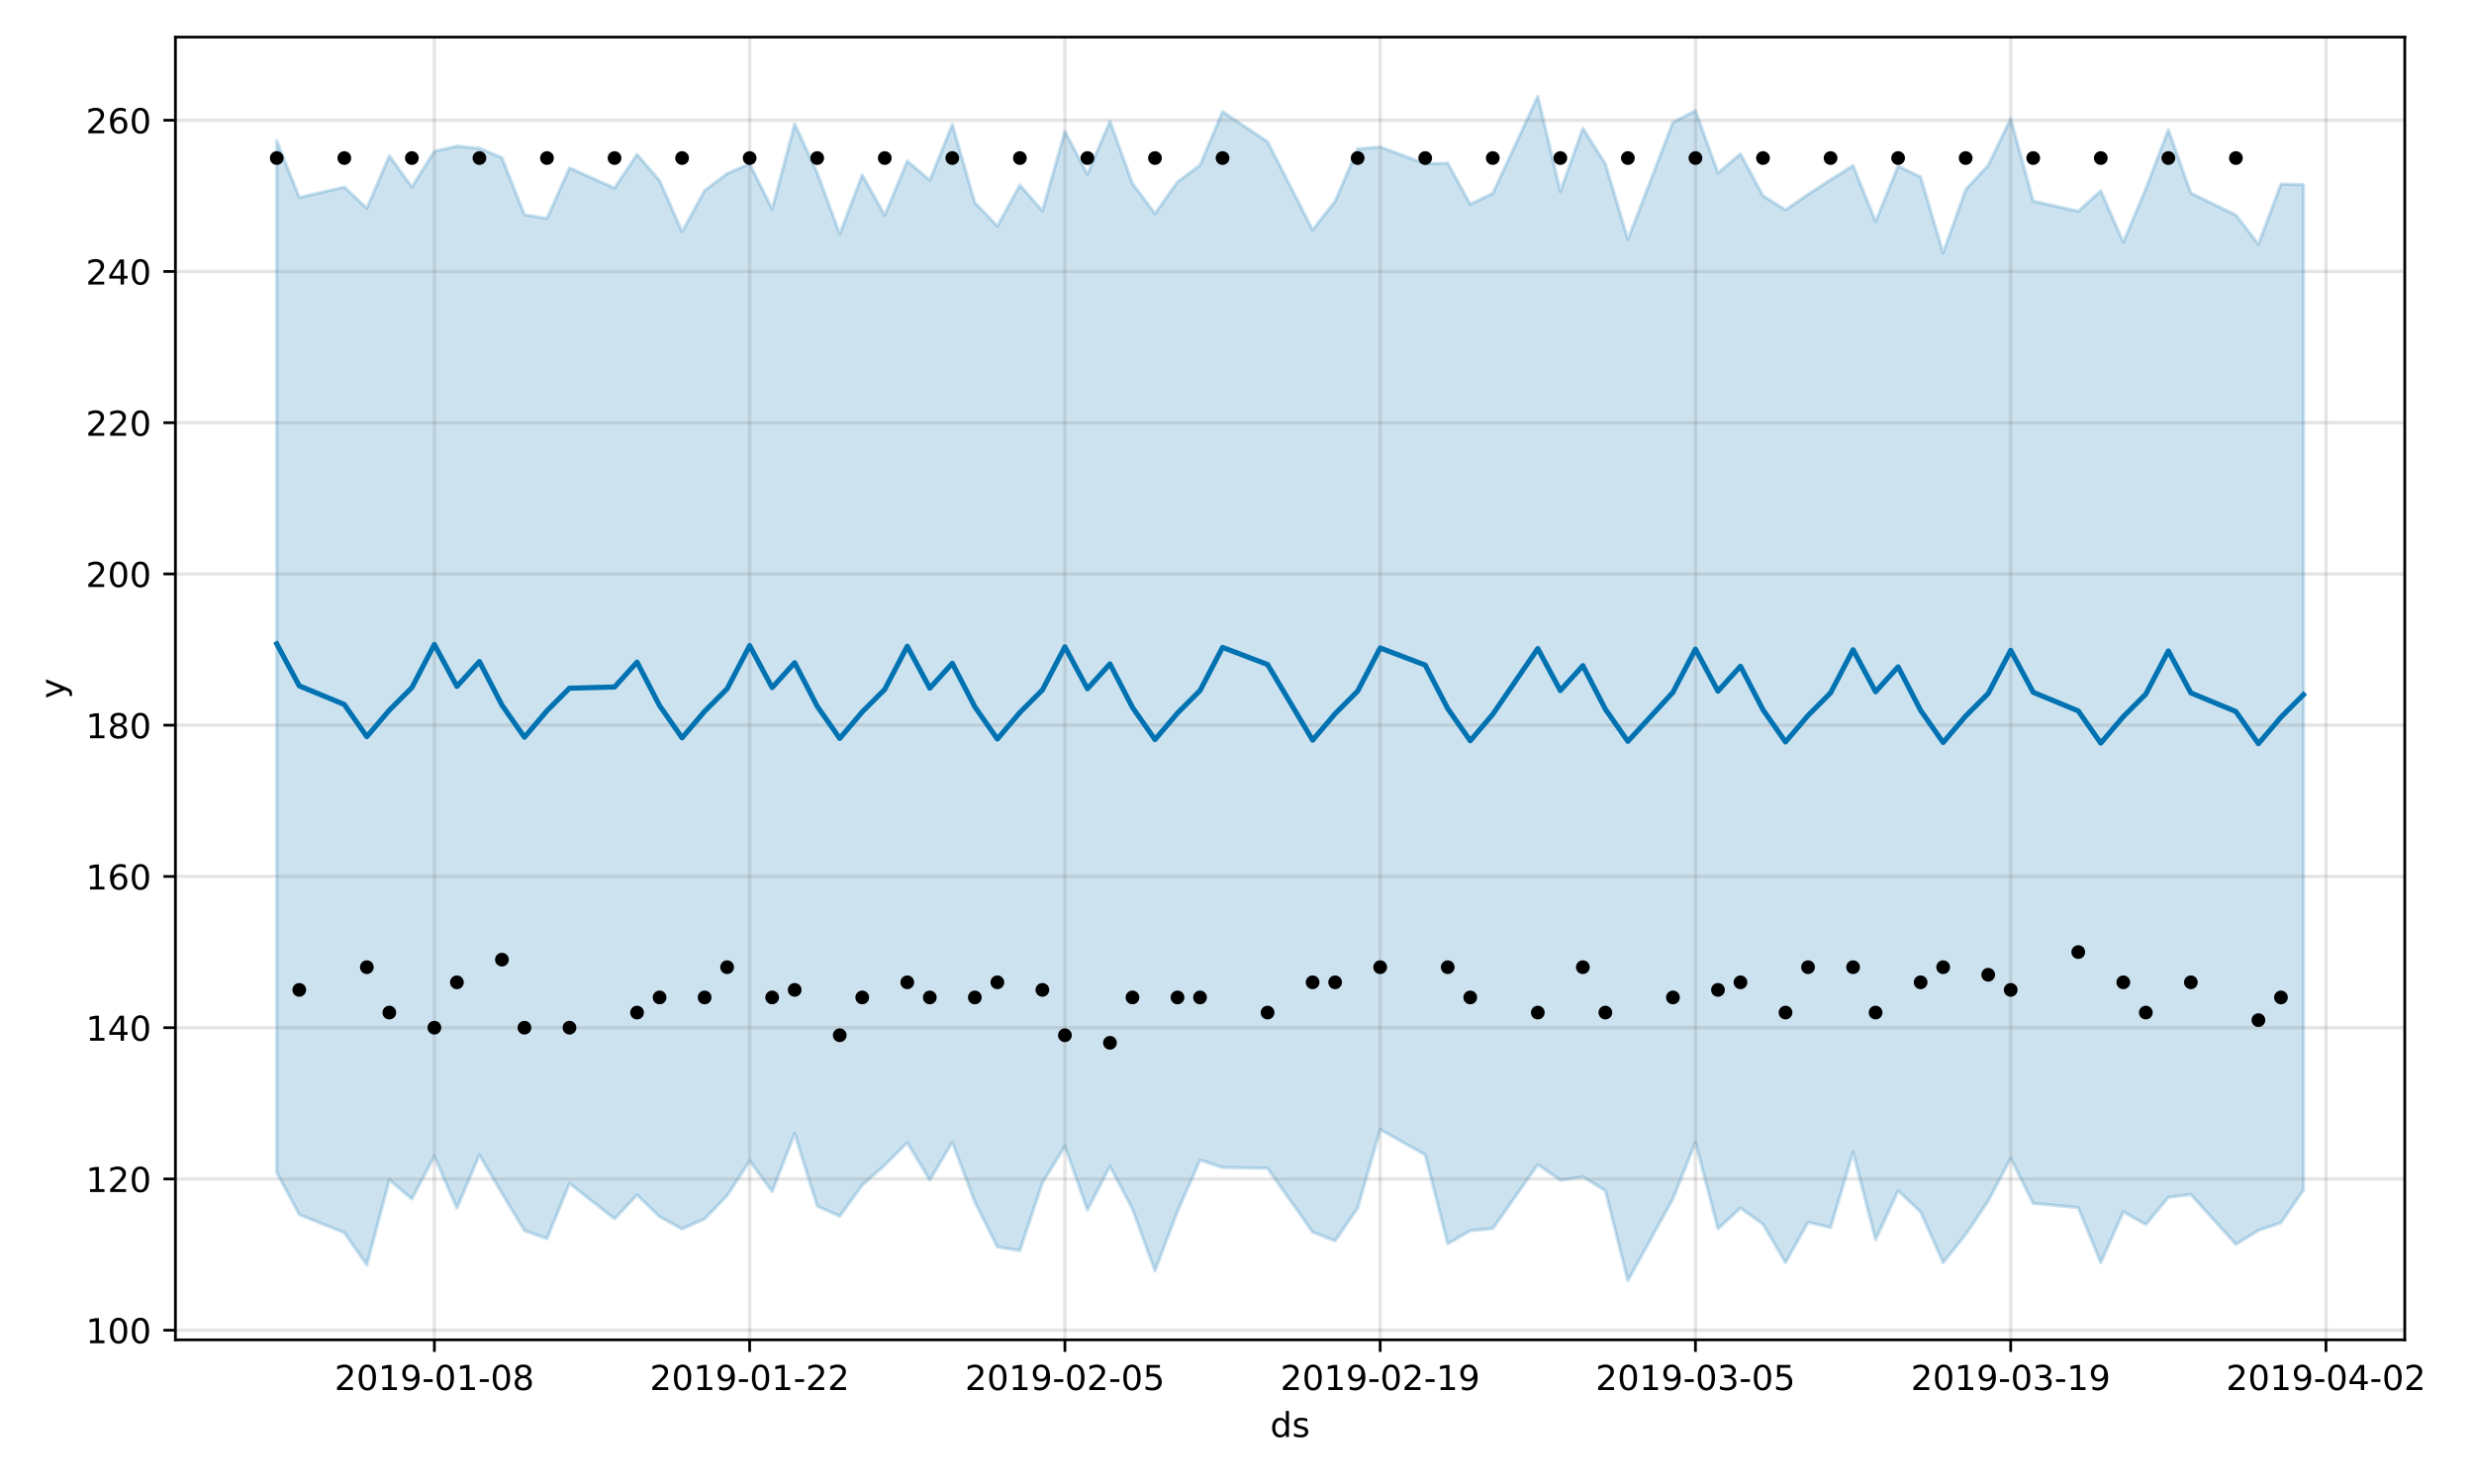 <?xml version="1.0" encoding="utf-8" standalone="no"?>
<!DOCTYPE svg PUBLIC "-//W3C//DTD SVG 1.1//EN"
  "http://www.w3.org/Graphics/SVG/1.1/DTD/svg11.dtd">
<!-- Created with matplotlib (https://matplotlib.org/) -->
<svg height="432pt" version="1.1" viewBox="0 0 720 432" width="720pt" xmlns="http://www.w3.org/2000/svg" xmlns:xlink="http://www.w3.org/1999/xlink">
 <defs>
  <style type="text/css">
*{stroke-linecap:butt;stroke-linejoin:round;}
  </style>
 </defs>
 <g id="figure_1">
  <g id="patch_1">
   <path d="M 0 432 
L 720 432 
L 720 0 
L 0 0 
z
" style="fill:#ffffff;"/>
  </g>
  <g id="axes_1">
   <g id="patch_2">
    <path d="M 51.05 390.04 
L 699.857 390.04 
L 699.857 10.8 
L 51.05 10.8 
z
" style="fill:#ffffff;"/>
   </g>
   <g id="PolyCollection_1">
    <defs>
     <path d="M 80.541 -391.023 
L 80.541 -90.702 
L 87.095 -78.414 
L 100.202 -73.164 
L 106.756 -63.771 
L 113.309 -88.508 
L 119.863 -82.995 
L 126.417 -95.41 
L 132.97 -80.293 
L 139.524 -95.794 
L 146.077 -84.599 
L 152.631 -73.761 
L 159.185 -71.422 
L 165.738 -87.486 
L 178.845 -77.194 
L 185.399 -84.119 
L 191.953 -77.799 
L 198.506 -74.229 
L 205.06 -77.171 
L 211.613 -83.929 
L 218.167 -94.076 
L 224.721 -85.137 
L 231.274 -102.03 
L 237.828 -80.896 
L 244.381 -77.948 
L 250.935 -86.979 
L 257.489 -92.842 
L 264.042 -99.358 
L 270.596 -88.482 
L 277.15 -99.473 
L 283.703 -82.101 
L 290.257 -69.024 
L 296.81 -67.954 
L 303.364 -87.684 
L 309.918 -98.314 
L 316.471 -79.773 
L 323.025 -92.5 
L 329.578 -80.07 
L 336.132 -62.033 
L 342.686 -79.359 
L 349.239 -94.277 
L 355.793 -92.137 
L 368.9 -91.894 
L 382.007 -73.347 
L 388.561 -70.768 
L 395.114 -80.341 
L 401.668 -103.187 
L 414.775 -95.825 
L 421.329 -69.93 
L 427.883 -73.744 
L 434.436 -74.335 
L 447.543 -92.969 
L 454.097 -88.443 
L 460.651 -89.42 
L 467.204 -85.397 
L 473.758 -59.198 
L 486.865 -83.02 
L 493.419 -99.458 
L 499.972 -74.277 
L 506.526 -80.316 
L 513.079 -75.62 
L 519.633 -64.447 
L 526.187 -76.199 
L 532.74 -74.662 
L 539.294 -96.607 
L 545.847 -71.11 
L 552.401 -85.359 
L 558.955 -79.202 
L 565.508 -64.44 
L 572.062 -72.633 
L 578.616 -82.372 
L 585.169 -94.808 
L 591.723 -81.687 
L 604.83 -80.442 
L 611.384 -64.422 
L 617.937 -79.205 
L 624.491 -75.537 
L 631.044 -83.438 
L 637.598 -84.27 
L 650.705 -69.778 
L 657.259 -73.808 
L 663.812 -76.046 
L 670.366 -85.601 
L 670.366 -378.252 
L 670.366 -378.252 
L 663.812 -378.423 
L 657.259 -360.898 
L 650.705 -369.404 
L 637.598 -375.8 
L 631.044 -394.218 
L 624.491 -377.043 
L 617.937 -361.48 
L 611.384 -376.465 
L 604.83 -370.506 
L 591.723 -373.445 
L 585.169 -397.468 
L 578.616 -383.889 
L 572.062 -376.784 
L 565.508 -358.388 
L 558.955 -380.47 
L 552.401 -383.669 
L 545.847 -367.514 
L 539.294 -383.779 
L 532.74 -379.669 
L 526.187 -375.414 
L 519.633 -370.876 
L 513.079 -374.998 
L 506.526 -387.187 
L 499.972 -381.672 
L 493.419 -399.791 
L 486.865 -396.38 
L 473.758 -362.295 
L 467.204 -384.294 
L 460.651 -394.647 
L 454.097 -376.259 
L 447.543 -403.962 
L 434.436 -375.694 
L 427.883 -372.538 
L 421.329 -384.505 
L 414.775 -384.342 
L 401.668 -389.218 
L 395.114 -388.669 
L 388.561 -373.446 
L 382.007 -365.093 
L 368.9 -390.748 
L 355.793 -399.476 
L 349.239 -383.92 
L 342.686 -379.04 
L 336.132 -369.834 
L 329.578 -378.576 
L 323.025 -396.727 
L 316.471 -381.272 
L 309.918 -393.719 
L 303.364 -370.607 
L 296.81 -378.13 
L 290.257 -366.167 
L 283.703 -373.012 
L 277.15 -395.775 
L 270.596 -379.524 
L 264.042 -385.13 
L 257.489 -369.36 
L 250.935 -381.037 
L 244.381 -363.884 
L 237.828 -381.711 
L 231.274 -395.913 
L 224.721 -371.13 
L 218.167 -384.319 
L 211.613 -381.467 
L 205.06 -376.516 
L 198.506 -364.569 
L 191.953 -379.421 
L 185.399 -387.063 
L 178.845 -377.25 
L 165.738 -383.111 
L 159.185 -368.439 
L 152.631 -369.457 
L 146.077 -386.099 
L 139.524 -388.838 
L 132.97 -389.452 
L 126.417 -387.968 
L 119.863 -377.539 
L 113.309 -386.656 
L 106.756 -371.383 
L 100.202 -377.546 
L 87.095 -374.514 
L 80.541 -391.023 
z
" id="mad7895a4e7" style="stroke:#0072b2;stroke-opacity:0.2;"/>
    </defs>
    <g clip-path="url(#p192cfc72f6)">
     <use style="fill:#0072b2;fill-opacity:0.2;stroke:#0072b2;stroke-opacity:0.2;" x="0" xlink:href="#mad7895a4e7" y="432"/>
    </g>
   </g>
   <g id="matplotlib.axis_1">
    <g id="xtick_1">
     <g id="line2d_1">
      <path clip-path="url(#p192cfc72f6)" d="M 126.417 390.04 
L 126.417 10.8 
" style="fill:none;stroke:#808080;stroke-linecap:square;stroke-opacity:0.2;"/>
     </g>
     <g id="line2d_2">
      <defs>
       <path d="M 0 0 
L 0 3.5 
" id="m8482359fb2" style="stroke:#000000;stroke-width:0.8;"/>
      </defs>
      <g>
       <use style="stroke:#000000;stroke-width:0.8;" x="126.417" xlink:href="#m8482359fb2" y="390.04"/>
      </g>
     </g>
     <g id="text_1">
      <!-- 2019-01-08 -->
      <defs>
       <path d="M 19.188 8.297 
L 53.609 8.297 
L 53.609 0 
L 7.328 0 
L 7.328 8.297 
Q 12.938 14.109 22.625 23.891 
Q 32.328 33.688 34.812 36.531 
Q 39.547 41.844 41.422 45.531 
Q 43.312 49.219 43.312 52.781 
Q 43.312 58.594 39.234 62.25 
Q 35.156 65.922 28.609 65.922 
Q 23.969 65.922 18.812 64.312 
Q 13.672 62.703 7.812 59.422 
L 7.812 69.391 
Q 13.766 71.781 18.938 73 
Q 24.125 74.219 28.422 74.219 
Q 39.75 74.219 46.484 68.547 
Q 53.219 62.891 53.219 53.422 
Q 53.219 48.922 51.531 44.891 
Q 49.859 40.875 45.406 35.406 
Q 44.188 33.984 37.641 27.219 
Q 31.109 20.453 19.188 8.297 
z
" id="DejaVuSans-50"/>
       <path d="M 31.781 66.406 
Q 24.172 66.406 20.328 58.906 
Q 16.5 51.422 16.5 36.375 
Q 16.5 21.391 20.328 13.891 
Q 24.172 6.391 31.781 6.391 
Q 39.453 6.391 43.281 13.891 
Q 47.125 21.391 47.125 36.375 
Q 47.125 51.422 43.281 58.906 
Q 39.453 66.406 31.781 66.406 
z
M 31.781 74.219 
Q 44.047 74.219 50.516 64.516 
Q 56.984 54.828 56.984 36.375 
Q 56.984 17.969 50.516 8.266 
Q 44.047 -1.422 31.781 -1.422 
Q 19.531 -1.422 13.062 8.266 
Q 6.594 17.969 6.594 36.375 
Q 6.594 54.828 13.062 64.516 
Q 19.531 74.219 31.781 74.219 
z
" id="DejaVuSans-48"/>
       <path d="M 12.406 8.297 
L 28.516 8.297 
L 28.516 63.922 
L 10.984 60.406 
L 10.984 69.391 
L 28.422 72.906 
L 38.281 72.906 
L 38.281 8.297 
L 54.391 8.297 
L 54.391 0 
L 12.406 0 
z
" id="DejaVuSans-49"/>
       <path d="M 10.984 1.516 
L 10.984 10.5 
Q 14.703 8.734 18.5 7.812 
Q 22.312 6.891 25.984 6.891 
Q 35.75 6.891 40.891 13.453 
Q 46.047 20.016 46.781 33.406 
Q 43.953 29.203 39.594 26.953 
Q 35.25 24.703 29.984 24.703 
Q 19.047 24.703 12.672 31.312 
Q 6.297 37.938 6.297 49.422 
Q 6.297 60.641 12.938 67.422 
Q 19.578 74.219 30.609 74.219 
Q 43.266 74.219 49.922 64.516 
Q 56.594 54.828 56.594 36.375 
Q 56.594 19.141 48.406 8.859 
Q 40.234 -1.422 26.422 -1.422 
Q 22.703 -1.422 18.891 -0.688 
Q 15.094 0.047 10.984 1.516 
z
M 30.609 32.422 
Q 37.25 32.422 41.125 36.953 
Q 45.016 41.5 45.016 49.422 
Q 45.016 57.281 41.125 61.844 
Q 37.25 66.406 30.609 66.406 
Q 23.969 66.406 20.094 61.844 
Q 16.219 57.281 16.219 49.422 
Q 16.219 41.5 20.094 36.953 
Q 23.969 32.422 30.609 32.422 
z
" id="DejaVuSans-57"/>
       <path d="M 4.891 31.391 
L 31.203 31.391 
L 31.203 23.391 
L 4.891 23.391 
z
" id="DejaVuSans-45"/>
       <path d="M 31.781 34.625 
Q 24.75 34.625 20.719 30.859 
Q 16.703 27.094 16.703 20.516 
Q 16.703 13.922 20.719 10.156 
Q 24.75 6.391 31.781 6.391 
Q 38.812 6.391 42.859 10.172 
Q 46.922 13.969 46.922 20.516 
Q 46.922 27.094 42.891 30.859 
Q 38.875 34.625 31.781 34.625 
z
M 21.922 38.812 
Q 15.578 40.375 12.031 44.719 
Q 8.5 49.078 8.5 55.328 
Q 8.5 64.062 14.719 69.141 
Q 20.953 74.219 31.781 74.219 
Q 42.672 74.219 48.875 69.141 
Q 55.078 64.062 55.078 55.328 
Q 55.078 49.078 51.531 44.719 
Q 48 40.375 41.703 38.812 
Q 48.828 37.156 52.797 32.312 
Q 56.781 27.484 56.781 20.516 
Q 56.781 9.906 50.312 4.234 
Q 43.844 -1.422 31.781 -1.422 
Q 19.734 -1.422 13.25 4.234 
Q 6.781 9.906 6.781 20.516 
Q 6.781 27.484 10.781 32.312 
Q 14.797 37.156 21.922 38.812 
z
M 18.312 54.391 
Q 18.312 48.734 21.844 45.562 
Q 25.391 42.391 31.781 42.391 
Q 38.141 42.391 41.719 45.562 
Q 45.312 48.734 45.312 54.391 
Q 45.312 60.062 41.719 63.234 
Q 38.141 66.406 31.781 66.406 
Q 25.391 66.406 21.844 63.234 
Q 18.312 60.062 18.312 54.391 
z
" id="DejaVuSans-56"/>
      </defs>
      <g transform="translate(97.359 404.638)scale(0.1 -0.1)">
       <use xlink:href="#DejaVuSans-50"/>
       <use x="63.623" xlink:href="#DejaVuSans-48"/>
       <use x="127.246" xlink:href="#DejaVuSans-49"/>
       <use x="190.869" xlink:href="#DejaVuSans-57"/>
       <use x="254.492" xlink:href="#DejaVuSans-45"/>
       <use x="290.576" xlink:href="#DejaVuSans-48"/>
       <use x="354.199" xlink:href="#DejaVuSans-49"/>
       <use x="417.822" xlink:href="#DejaVuSans-45"/>
       <use x="453.906" xlink:href="#DejaVuSans-48"/>
       <use x="517.529" xlink:href="#DejaVuSans-56"/>
      </g>
     </g>
    </g>
    <g id="xtick_2">
     <g id="line2d_3">
      <path clip-path="url(#p192cfc72f6)" d="M 218.167 390.04 
L 218.167 10.8 
" style="fill:none;stroke:#808080;stroke-linecap:square;stroke-opacity:0.2;"/>
     </g>
     <g id="line2d_4">
      <g>
       <use style="stroke:#000000;stroke-width:0.8;" x="218.167" xlink:href="#m8482359fb2" y="390.04"/>
      </g>
     </g>
     <g id="text_2">
      <!-- 2019-01-22 -->
      <g transform="translate(189.109 404.638)scale(0.1 -0.1)">
       <use xlink:href="#DejaVuSans-50"/>
       <use x="63.623" xlink:href="#DejaVuSans-48"/>
       <use x="127.246" xlink:href="#DejaVuSans-49"/>
       <use x="190.869" xlink:href="#DejaVuSans-57"/>
       <use x="254.492" xlink:href="#DejaVuSans-45"/>
       <use x="290.576" xlink:href="#DejaVuSans-48"/>
       <use x="354.199" xlink:href="#DejaVuSans-49"/>
       <use x="417.822" xlink:href="#DejaVuSans-45"/>
       <use x="453.906" xlink:href="#DejaVuSans-50"/>
       <use x="517.529" xlink:href="#DejaVuSans-50"/>
      </g>
     </g>
    </g>
    <g id="xtick_3">
     <g id="line2d_5">
      <path clip-path="url(#p192cfc72f6)" d="M 309.918 390.04 
L 309.918 10.8 
" style="fill:none;stroke:#808080;stroke-linecap:square;stroke-opacity:0.2;"/>
     </g>
     <g id="line2d_6">
      <g>
       <use style="stroke:#000000;stroke-width:0.8;" x="309.918" xlink:href="#m8482359fb2" y="390.04"/>
      </g>
     </g>
     <g id="text_3">
      <!-- 2019-02-05 -->
      <defs>
       <path d="M 10.797 72.906 
L 49.516 72.906 
L 49.516 64.594 
L 19.828 64.594 
L 19.828 46.734 
Q 21.969 47.469 24.109 47.828 
Q 26.266 48.188 28.422 48.188 
Q 40.625 48.188 47.75 41.5 
Q 54.891 34.812 54.891 23.391 
Q 54.891 11.625 47.562 5.094 
Q 40.234 -1.422 26.906 -1.422 
Q 22.312 -1.422 17.547 -0.641 
Q 12.797 0.141 7.719 1.703 
L 7.719 11.625 
Q 12.109 9.234 16.797 8.062 
Q 21.484 6.891 26.703 6.891 
Q 35.156 6.891 40.078 11.328 
Q 45.016 15.766 45.016 23.391 
Q 45.016 31 40.078 35.438 
Q 35.156 39.891 26.703 39.891 
Q 22.75 39.891 18.812 39.016 
Q 14.891 38.141 10.797 36.281 
z
" id="DejaVuSans-53"/>
      </defs>
      <g transform="translate(280.86 404.638)scale(0.1 -0.1)">
       <use xlink:href="#DejaVuSans-50"/>
       <use x="63.623" xlink:href="#DejaVuSans-48"/>
       <use x="127.246" xlink:href="#DejaVuSans-49"/>
       <use x="190.869" xlink:href="#DejaVuSans-57"/>
       <use x="254.492" xlink:href="#DejaVuSans-45"/>
       <use x="290.576" xlink:href="#DejaVuSans-48"/>
       <use x="354.199" xlink:href="#DejaVuSans-50"/>
       <use x="417.822" xlink:href="#DejaVuSans-45"/>
       <use x="453.906" xlink:href="#DejaVuSans-48"/>
       <use x="517.529" xlink:href="#DejaVuSans-53"/>
      </g>
     </g>
    </g>
    <g id="xtick_4">
     <g id="line2d_7">
      <path clip-path="url(#p192cfc72f6)" d="M 401.668 390.04 
L 401.668 10.8 
" style="fill:none;stroke:#808080;stroke-linecap:square;stroke-opacity:0.2;"/>
     </g>
     <g id="line2d_8">
      <g>
       <use style="stroke:#000000;stroke-width:0.8;" x="401.668" xlink:href="#m8482359fb2" y="390.04"/>
      </g>
     </g>
     <g id="text_4">
      <!-- 2019-02-19 -->
      <g transform="translate(372.61 404.638)scale(0.1 -0.1)">
       <use xlink:href="#DejaVuSans-50"/>
       <use x="63.623" xlink:href="#DejaVuSans-48"/>
       <use x="127.246" xlink:href="#DejaVuSans-49"/>
       <use x="190.869" xlink:href="#DejaVuSans-57"/>
       <use x="254.492" xlink:href="#DejaVuSans-45"/>
       <use x="290.576" xlink:href="#DejaVuSans-48"/>
       <use x="354.199" xlink:href="#DejaVuSans-50"/>
       <use x="417.822" xlink:href="#DejaVuSans-45"/>
       <use x="453.906" xlink:href="#DejaVuSans-49"/>
       <use x="517.529" xlink:href="#DejaVuSans-57"/>
      </g>
     </g>
    </g>
    <g id="xtick_5">
     <g id="line2d_9">
      <path clip-path="url(#p192cfc72f6)" d="M 493.419 390.04 
L 493.419 10.8 
" style="fill:none;stroke:#808080;stroke-linecap:square;stroke-opacity:0.2;"/>
     </g>
     <g id="line2d_10">
      <g>
       <use style="stroke:#000000;stroke-width:0.8;" x="493.419" xlink:href="#m8482359fb2" y="390.04"/>
      </g>
     </g>
     <g id="text_5">
      <!-- 2019-03-05 -->
      <defs>
       <path d="M 40.578 39.312 
Q 47.656 37.797 51.625 33 
Q 55.609 28.219 55.609 21.188 
Q 55.609 10.406 48.188 4.484 
Q 40.766 -1.422 27.094 -1.422 
Q 22.516 -1.422 17.656 -0.516 
Q 12.797 0.391 7.625 2.203 
L 7.625 11.719 
Q 11.719 9.328 16.594 8.109 
Q 21.484 6.891 26.812 6.891 
Q 36.078 6.891 40.938 10.547 
Q 45.797 14.203 45.797 21.188 
Q 45.797 27.641 41.281 31.266 
Q 36.766 34.906 28.719 34.906 
L 20.219 34.906 
L 20.219 43.016 
L 29.109 43.016 
Q 36.375 43.016 40.234 45.922 
Q 44.094 48.828 44.094 54.297 
Q 44.094 59.906 40.109 62.906 
Q 36.141 65.922 28.719 65.922 
Q 24.656 65.922 20.016 65.031 
Q 15.375 64.156 9.812 62.312 
L 9.812 71.094 
Q 15.438 72.656 20.344 73.438 
Q 25.25 74.219 29.594 74.219 
Q 40.828 74.219 47.359 69.109 
Q 53.906 64.016 53.906 55.328 
Q 53.906 49.266 50.438 45.094 
Q 46.969 40.922 40.578 39.312 
z
" id="DejaVuSans-51"/>
      </defs>
      <g transform="translate(464.361 404.638)scale(0.1 -0.1)">
       <use xlink:href="#DejaVuSans-50"/>
       <use x="63.623" xlink:href="#DejaVuSans-48"/>
       <use x="127.246" xlink:href="#DejaVuSans-49"/>
       <use x="190.869" xlink:href="#DejaVuSans-57"/>
       <use x="254.492" xlink:href="#DejaVuSans-45"/>
       <use x="290.576" xlink:href="#DejaVuSans-48"/>
       <use x="354.199" xlink:href="#DejaVuSans-51"/>
       <use x="417.822" xlink:href="#DejaVuSans-45"/>
       <use x="453.906" xlink:href="#DejaVuSans-48"/>
       <use x="517.529" xlink:href="#DejaVuSans-53"/>
      </g>
     </g>
    </g>
    <g id="xtick_6">
     <g id="line2d_11">
      <path clip-path="url(#p192cfc72f6)" d="M 585.169 390.04 
L 585.169 10.8 
" style="fill:none;stroke:#808080;stroke-linecap:square;stroke-opacity:0.2;"/>
     </g>
     <g id="line2d_12">
      <g>
       <use style="stroke:#000000;stroke-width:0.8;" x="585.169" xlink:href="#m8482359fb2" y="390.04"/>
      </g>
     </g>
     <g id="text_6">
      <!-- 2019-03-19 -->
      <g transform="translate(556.111 404.638)scale(0.1 -0.1)">
       <use xlink:href="#DejaVuSans-50"/>
       <use x="63.623" xlink:href="#DejaVuSans-48"/>
       <use x="127.246" xlink:href="#DejaVuSans-49"/>
       <use x="190.869" xlink:href="#DejaVuSans-57"/>
       <use x="254.492" xlink:href="#DejaVuSans-45"/>
       <use x="290.576" xlink:href="#DejaVuSans-48"/>
       <use x="354.199" xlink:href="#DejaVuSans-51"/>
       <use x="417.822" xlink:href="#DejaVuSans-45"/>
       <use x="453.906" xlink:href="#DejaVuSans-49"/>
       <use x="517.529" xlink:href="#DejaVuSans-57"/>
      </g>
     </g>
    </g>
    <g id="xtick_7">
     <g id="line2d_13">
      <path clip-path="url(#p192cfc72f6)" d="M 676.92 390.04 
L 676.92 10.8 
" style="fill:none;stroke:#808080;stroke-linecap:square;stroke-opacity:0.2;"/>
     </g>
     <g id="line2d_14">
      <g>
       <use style="stroke:#000000;stroke-width:0.8;" x="676.92" xlink:href="#m8482359fb2" y="390.04"/>
      </g>
     </g>
     <g id="text_7">
      <!-- 2019-04-02 -->
      <defs>
       <path d="M 37.797 64.312 
L 12.891 25.391 
L 37.797 25.391 
z
M 35.203 72.906 
L 47.609 72.906 
L 47.609 25.391 
L 58.016 25.391 
L 58.016 17.188 
L 47.609 17.188 
L 47.609 0 
L 37.797 0 
L 37.797 17.188 
L 4.891 17.188 
L 4.891 26.703 
z
" id="DejaVuSans-52"/>
      </defs>
      <g transform="translate(647.862 404.638)scale(0.1 -0.1)">
       <use xlink:href="#DejaVuSans-50"/>
       <use x="63.623" xlink:href="#DejaVuSans-48"/>
       <use x="127.246" xlink:href="#DejaVuSans-49"/>
       <use x="190.869" xlink:href="#DejaVuSans-57"/>
       <use x="254.492" xlink:href="#DejaVuSans-45"/>
       <use x="290.576" xlink:href="#DejaVuSans-48"/>
       <use x="354.199" xlink:href="#DejaVuSans-52"/>
       <use x="417.822" xlink:href="#DejaVuSans-45"/>
       <use x="453.906" xlink:href="#DejaVuSans-48"/>
       <use x="517.529" xlink:href="#DejaVuSans-50"/>
      </g>
     </g>
    </g>
    <g id="text_8">
     <!-- ds -->
     <defs>
      <path d="M 45.406 46.391 
L 45.406 75.984 
L 54.391 75.984 
L 54.391 0 
L 45.406 0 
L 45.406 8.203 
Q 42.578 3.328 38.25 0.953 
Q 33.938 -1.422 27.875 -1.422 
Q 17.969 -1.422 11.734 6.484 
Q 5.516 14.406 5.516 27.297 
Q 5.516 40.188 11.734 48.094 
Q 17.969 56 27.875 56 
Q 33.938 56 38.25 53.625 
Q 42.578 51.266 45.406 46.391 
z
M 14.797 27.297 
Q 14.797 17.391 18.875 11.75 
Q 22.953 6.109 30.078 6.109 
Q 37.203 6.109 41.297 11.75 
Q 45.406 17.391 45.406 27.297 
Q 45.406 37.203 41.297 42.844 
Q 37.203 48.484 30.078 48.484 
Q 22.953 48.484 18.875 42.844 
Q 14.797 37.203 14.797 27.297 
z
" id="DejaVuSans-100"/>
      <path d="M 44.281 53.078 
L 44.281 44.578 
Q 40.484 46.531 36.375 47.5 
Q 32.281 48.484 27.875 48.484 
Q 21.188 48.484 17.844 46.438 
Q 14.5 44.391 14.5 40.281 
Q 14.5 37.156 16.891 35.375 
Q 19.281 33.594 26.516 31.984 
L 29.594 31.297 
Q 39.156 29.25 43.188 25.516 
Q 47.219 21.781 47.219 15.094 
Q 47.219 7.469 41.188 3.016 
Q 35.156 -1.422 24.609 -1.422 
Q 20.219 -1.422 15.453 -0.562 
Q 10.688 0.297 5.422 2 
L 5.422 11.281 
Q 10.406 8.688 15.234 7.391 
Q 20.062 6.109 24.812 6.109 
Q 31.156 6.109 34.562 8.281 
Q 37.984 10.453 37.984 14.406 
Q 37.984 18.062 35.516 20.016 
Q 33.062 21.969 24.703 23.781 
L 21.578 24.516 
Q 13.234 26.266 9.516 29.906 
Q 5.812 33.547 5.812 39.891 
Q 5.812 47.609 11.281 51.797 
Q 16.75 56 26.812 56 
Q 31.781 56 36.172 55.266 
Q 40.578 54.547 44.281 53.078 
z
" id="DejaVuSans-115"/>
     </defs>
     <g transform="translate(369.675 418.317)scale(0.1 -0.1)">
      <use xlink:href="#DejaVuSans-100"/>
      <use x="63.477" xlink:href="#DejaVuSans-115"/>
     </g>
    </g>
   </g>
   <g id="matplotlib.axis_2">
    <g id="ytick_1">
     <g id="line2d_15">
      <path clip-path="url(#p192cfc72f6)" d="M 51.05 387.221 
L 699.857 387.221 
" style="fill:none;stroke:#808080;stroke-linecap:square;stroke-opacity:0.2;"/>
     </g>
     <g id="line2d_16">
      <defs>
       <path d="M 0 0 
L -3.5 0 
" id="mbc243ab07a" style="stroke:#000000;stroke-width:0.8;"/>
      </defs>
      <g>
       <use style="stroke:#000000;stroke-width:0.8;" x="51.05" xlink:href="#mbc243ab07a" y="387.221"/>
      </g>
     </g>
     <g id="text_9">
      <!-- 100 -->
      <g transform="translate(24.962 391.02)scale(0.1 -0.1)">
       <use xlink:href="#DejaVuSans-49"/>
       <use x="63.623" xlink:href="#DejaVuSans-48"/>
       <use x="127.246" xlink:href="#DejaVuSans-48"/>
      </g>
     </g>
    </g>
    <g id="ytick_2">
     <g id="line2d_17">
      <path clip-path="url(#p192cfc72f6)" d="M 51.05 343.194 
L 699.857 343.194 
" style="fill:none;stroke:#808080;stroke-linecap:square;stroke-opacity:0.2;"/>
     </g>
     <g id="line2d_18">
      <g>
       <use style="stroke:#000000;stroke-width:0.8;" x="51.05" xlink:href="#mbc243ab07a" y="343.194"/>
      </g>
     </g>
     <g id="text_10">
      <!-- 120 -->
      <g transform="translate(24.962 346.993)scale(0.1 -0.1)">
       <use xlink:href="#DejaVuSans-49"/>
       <use x="63.623" xlink:href="#DejaVuSans-50"/>
       <use x="127.246" xlink:href="#DejaVuSans-48"/>
      </g>
     </g>
    </g>
    <g id="ytick_3">
     <g id="line2d_19">
      <path clip-path="url(#p192cfc72f6)" d="M 51.05 299.166 
L 699.857 299.166 
" style="fill:none;stroke:#808080;stroke-linecap:square;stroke-opacity:0.2;"/>
     </g>
     <g id="line2d_20">
      <g>
       <use style="stroke:#000000;stroke-width:0.8;" x="51.05" xlink:href="#mbc243ab07a" y="299.166"/>
      </g>
     </g>
     <g id="text_11">
      <!-- 140 -->
      <g transform="translate(24.962 302.965)scale(0.1 -0.1)">
       <use xlink:href="#DejaVuSans-49"/>
       <use x="63.623" xlink:href="#DejaVuSans-52"/>
       <use x="127.246" xlink:href="#DejaVuSans-48"/>
      </g>
     </g>
    </g>
    <g id="ytick_4">
     <g id="line2d_21">
      <path clip-path="url(#p192cfc72f6)" d="M 51.05 255.138 
L 699.857 255.138 
" style="fill:none;stroke:#808080;stroke-linecap:square;stroke-opacity:0.2;"/>
     </g>
     <g id="line2d_22">
      <g>
       <use style="stroke:#000000;stroke-width:0.8;" x="51.05" xlink:href="#mbc243ab07a" y="255.138"/>
      </g>
     </g>
     <g id="text_12">
      <!-- 160 -->
      <defs>
       <path d="M 33.016 40.375 
Q 26.375 40.375 22.484 35.828 
Q 18.609 31.297 18.609 23.391 
Q 18.609 15.531 22.484 10.953 
Q 26.375 6.391 33.016 6.391 
Q 39.656 6.391 43.531 10.953 
Q 47.406 15.531 47.406 23.391 
Q 47.406 31.297 43.531 35.828 
Q 39.656 40.375 33.016 40.375 
z
M 52.594 71.297 
L 52.594 62.312 
Q 48.875 64.062 45.094 64.984 
Q 41.312 65.922 37.594 65.922 
Q 27.828 65.922 22.672 59.328 
Q 17.531 52.734 16.797 39.406 
Q 19.672 43.656 24.016 45.922 
Q 28.375 48.188 33.594 48.188 
Q 44.578 48.188 50.953 41.516 
Q 57.328 34.859 57.328 23.391 
Q 57.328 12.156 50.688 5.359 
Q 44.047 -1.422 33.016 -1.422 
Q 20.359 -1.422 13.672 8.266 
Q 6.984 17.969 6.984 36.375 
Q 6.984 53.656 15.188 63.938 
Q 23.391 74.219 37.203 74.219 
Q 40.922 74.219 44.703 73.484 
Q 48.484 72.75 52.594 71.297 
z
" id="DejaVuSans-54"/>
      </defs>
      <g transform="translate(24.962 258.938)scale(0.1 -0.1)">
       <use xlink:href="#DejaVuSans-49"/>
       <use x="63.623" xlink:href="#DejaVuSans-54"/>
       <use x="127.246" xlink:href="#DejaVuSans-48"/>
      </g>
     </g>
    </g>
    <g id="ytick_5">
     <g id="line2d_23">
      <path clip-path="url(#p192cfc72f6)" d="M 51.05 211.111 
L 699.857 211.111 
" style="fill:none;stroke:#808080;stroke-linecap:square;stroke-opacity:0.2;"/>
     </g>
     <g id="line2d_24">
      <g>
       <use style="stroke:#000000;stroke-width:0.8;" x="51.05" xlink:href="#mbc243ab07a" y="211.111"/>
      </g>
     </g>
     <g id="text_13">
      <!-- 180 -->
      <g transform="translate(24.962 214.91)scale(0.1 -0.1)">
       <use xlink:href="#DejaVuSans-49"/>
       <use x="63.623" xlink:href="#DejaVuSans-56"/>
       <use x="127.246" xlink:href="#DejaVuSans-48"/>
      </g>
     </g>
    </g>
    <g id="ytick_6">
     <g id="line2d_25">
      <path clip-path="url(#p192cfc72f6)" d="M 51.05 167.083 
L 699.857 167.083 
" style="fill:none;stroke:#808080;stroke-linecap:square;stroke-opacity:0.2;"/>
     </g>
     <g id="line2d_26">
      <g>
       <use style="stroke:#000000;stroke-width:0.8;" x="51.05" xlink:href="#mbc243ab07a" y="167.083"/>
      </g>
     </g>
     <g id="text_14">
      <!-- 200 -->
      <g transform="translate(24.962 170.882)scale(0.1 -0.1)">
       <use xlink:href="#DejaVuSans-50"/>
       <use x="63.623" xlink:href="#DejaVuSans-48"/>
       <use x="127.246" xlink:href="#DejaVuSans-48"/>
      </g>
     </g>
    </g>
    <g id="ytick_7">
     <g id="line2d_27">
      <path clip-path="url(#p192cfc72f6)" d="M 51.05 123.056 
L 699.857 123.056 
" style="fill:none;stroke:#808080;stroke-linecap:square;stroke-opacity:0.2;"/>
     </g>
     <g id="line2d_28">
      <g>
       <use style="stroke:#000000;stroke-width:0.8;" x="51.05" xlink:href="#mbc243ab07a" y="123.056"/>
      </g>
     </g>
     <g id="text_15">
      <!-- 220 -->
      <g transform="translate(24.962 126.855)scale(0.1 -0.1)">
       <use xlink:href="#DejaVuSans-50"/>
       <use x="63.623" xlink:href="#DejaVuSans-50"/>
       <use x="127.246" xlink:href="#DejaVuSans-48"/>
      </g>
     </g>
    </g>
    <g id="ytick_8">
     <g id="line2d_29">
      <path clip-path="url(#p192cfc72f6)" d="M 51.05 79.028 
L 699.857 79.028 
" style="fill:none;stroke:#808080;stroke-linecap:square;stroke-opacity:0.2;"/>
     </g>
     <g id="line2d_30">
      <g>
       <use style="stroke:#000000;stroke-width:0.8;" x="51.05" xlink:href="#mbc243ab07a" y="79.028"/>
      </g>
     </g>
     <g id="text_16">
      <!-- 240 -->
      <g transform="translate(24.962 82.827)scale(0.1 -0.1)">
       <use xlink:href="#DejaVuSans-50"/>
       <use x="63.623" xlink:href="#DejaVuSans-52"/>
       <use x="127.246" xlink:href="#DejaVuSans-48"/>
      </g>
     </g>
    </g>
    <g id="ytick_9">
     <g id="line2d_31">
      <path clip-path="url(#p192cfc72f6)" d="M 51.05 35 
L 699.857 35 
" style="fill:none;stroke:#808080;stroke-linecap:square;stroke-opacity:0.2;"/>
     </g>
     <g id="line2d_32">
      <g>
       <use style="stroke:#000000;stroke-width:0.8;" x="51.05" xlink:href="#mbc243ab07a" y="35"/>
      </g>
     </g>
     <g id="text_17">
      <!-- 260 -->
      <g transform="translate(24.962 38.8)scale(0.1 -0.1)">
       <use xlink:href="#DejaVuSans-50"/>
       <use x="63.623" xlink:href="#DejaVuSans-54"/>
       <use x="127.246" xlink:href="#DejaVuSans-48"/>
      </g>
     </g>
    </g>
    <g id="text_18">
     <!-- y -->
     <defs>
      <path d="M 32.172 -5.078 
Q 28.375 -14.844 24.75 -17.812 
Q 21.141 -20.797 15.094 -20.797 
L 7.906 -20.797 
L 7.906 -13.281 
L 13.188 -13.281 
Q 16.891 -13.281 18.938 -11.516 
Q 21 -9.766 23.484 -3.219 
L 25.094 0.875 
L 2.984 54.688 
L 12.5 54.688 
L 29.594 11.922 
L 46.688 54.688 
L 56.203 54.688 
z
" id="DejaVuSans-121"/>
     </defs>
     <g transform="translate(18.883 203.379)rotate(-90)scale(0.1 -0.1)">
      <use xlink:href="#DejaVuSans-121"/>
     </g>
    </g>
   </g>
   <g id="line2d_33">
    <defs>
     <path d="M 0 1.5 
C 0.398 1.5 0.779 1.342 1.061 1.061 
C 1.342 0.779 1.5 0.398 1.5 0 
C 1.5 -0.398 1.342 -0.779 1.061 -1.061 
C 0.779 -1.342 0.398 -1.5 0 -1.5 
C -0.398 -1.5 -0.779 -1.342 -1.061 -1.061 
C -1.342 -0.779 -1.5 -0.398 -1.5 0 
C -1.5 0.398 -1.342 0.779 -1.061 1.061 
C -0.779 1.342 -0.398 1.5 0 1.5 
z
" id="mcd7fda2c34" style="stroke:#000000;"/>
    </defs>
    <g clip-path="url(#p192cfc72f6)">
     <use style="stroke:#000000;" x="80.541" xlink:href="#mcd7fda2c34" y="46.007"/>
     <use style="stroke:#000000;" x="87.095" xlink:href="#mcd7fda2c34" y="288.159"/>
     <use style="stroke:#000000;" x="100.202" xlink:href="#mcd7fda2c34" y="46.007"/>
     <use style="stroke:#000000;" x="106.756" xlink:href="#mcd7fda2c34" y="281.555"/>
     <use style="stroke:#000000;" x="113.309" xlink:href="#mcd7fda2c34" y="294.763"/>
     <use style="stroke:#000000;" x="119.863" xlink:href="#mcd7fda2c34" y="46.007"/>
     <use style="stroke:#000000;" x="126.417" xlink:href="#mcd7fda2c34" y="299.166"/>
     <use style="stroke:#000000;" x="132.97" xlink:href="#mcd7fda2c34" y="285.958"/>
     <use style="stroke:#000000;" x="139.524" xlink:href="#mcd7fda2c34" y="46.007"/>
     <use style="stroke:#000000;" x="146.077" xlink:href="#mcd7fda2c34" y="279.354"/>
     <use style="stroke:#000000;" x="152.631" xlink:href="#mcd7fda2c34" y="299.166"/>
     <use style="stroke:#000000;" x="159.185" xlink:href="#mcd7fda2c34" y="46.007"/>
     <use style="stroke:#000000;" x="165.738" xlink:href="#mcd7fda2c34" y="299.166"/>
     <use style="stroke:#000000;" x="178.845" xlink:href="#mcd7fda2c34" y="46.007"/>
     <use style="stroke:#000000;" x="185.399" xlink:href="#mcd7fda2c34" y="294.763"/>
     <use style="stroke:#000000;" x="191.953" xlink:href="#mcd7fda2c34" y="290.36"/>
     <use style="stroke:#000000;" x="198.506" xlink:href="#mcd7fda2c34" y="46.007"/>
     <use style="stroke:#000000;" x="205.06" xlink:href="#mcd7fda2c34" y="290.36"/>
     <use style="stroke:#000000;" x="211.613" xlink:href="#mcd7fda2c34" y="281.555"/>
     <use style="stroke:#000000;" x="218.167" xlink:href="#mcd7fda2c34" y="46.007"/>
     <use style="stroke:#000000;" x="224.721" xlink:href="#mcd7fda2c34" y="290.36"/>
     <use style="stroke:#000000;" x="231.274" xlink:href="#mcd7fda2c34" y="288.159"/>
     <use style="stroke:#000000;" x="237.828" xlink:href="#mcd7fda2c34" y="46.007"/>
     <use style="stroke:#000000;" x="244.381" xlink:href="#mcd7fda2c34" y="301.367"/>
     <use style="stroke:#000000;" x="250.935" xlink:href="#mcd7fda2c34" y="290.36"/>
     <use style="stroke:#000000;" x="257.489" xlink:href="#mcd7fda2c34" y="46.007"/>
     <use style="stroke:#000000;" x="264.042" xlink:href="#mcd7fda2c34" y="285.958"/>
     <use style="stroke:#000000;" x="270.596" xlink:href="#mcd7fda2c34" y="290.36"/>
     <use style="stroke:#000000;" x="277.15" xlink:href="#mcd7fda2c34" y="46.007"/>
     <use style="stroke:#000000;" x="283.703" xlink:href="#mcd7fda2c34" y="290.36"/>
     <use style="stroke:#000000;" x="290.257" xlink:href="#mcd7fda2c34" y="285.958"/>
     <use style="stroke:#000000;" x="296.81" xlink:href="#mcd7fda2c34" y="46.007"/>
     <use style="stroke:#000000;" x="303.364" xlink:href="#mcd7fda2c34" y="288.159"/>
     <use style="stroke:#000000;" x="309.918" xlink:href="#mcd7fda2c34" y="301.367"/>
     <use style="stroke:#000000;" x="316.471" xlink:href="#mcd7fda2c34" y="46.007"/>
     <use style="stroke:#000000;" x="323.025" xlink:href="#mcd7fda2c34" y="303.569"/>
     <use style="stroke:#000000;" x="329.578" xlink:href="#mcd7fda2c34" y="290.36"/>
     <use style="stroke:#000000;" x="336.132" xlink:href="#mcd7fda2c34" y="46.007"/>
     <use style="stroke:#000000;" x="342.686" xlink:href="#mcd7fda2c34" y="290.36"/>
     <use style="stroke:#000000;" x="349.239" xlink:href="#mcd7fda2c34" y="290.36"/>
     <use style="stroke:#000000;" x="355.793" xlink:href="#mcd7fda2c34" y="46.007"/>
     <use style="stroke:#000000;" x="368.9" xlink:href="#mcd7fda2c34" y="294.763"/>
     <use style="stroke:#000000;" x="382.007" xlink:href="#mcd7fda2c34" y="285.958"/>
     <use style="stroke:#000000;" x="388.561" xlink:href="#mcd7fda2c34" y="285.958"/>
     <use style="stroke:#000000;" x="395.114" xlink:href="#mcd7fda2c34" y="46.007"/>
     <use style="stroke:#000000;" x="401.668" xlink:href="#mcd7fda2c34" y="281.555"/>
     <use style="stroke:#000000;" x="414.775" xlink:href="#mcd7fda2c34" y="46.007"/>
     <use style="stroke:#000000;" x="421.329" xlink:href="#mcd7fda2c34" y="281.555"/>
     <use style="stroke:#000000;" x="427.883" xlink:href="#mcd7fda2c34" y="290.36"/>
     <use style="stroke:#000000;" x="434.436" xlink:href="#mcd7fda2c34" y="46.007"/>
     <use style="stroke:#000000;" x="447.543" xlink:href="#mcd7fda2c34" y="294.763"/>
     <use style="stroke:#000000;" x="454.097" xlink:href="#mcd7fda2c34" y="46.007"/>
     <use style="stroke:#000000;" x="460.651" xlink:href="#mcd7fda2c34" y="281.555"/>
     <use style="stroke:#000000;" x="467.204" xlink:href="#mcd7fda2c34" y="294.763"/>
     <use style="stroke:#000000;" x="473.758" xlink:href="#mcd7fda2c34" y="46.007"/>
     <use style="stroke:#000000;" x="486.865" xlink:href="#mcd7fda2c34" y="290.36"/>
     <use style="stroke:#000000;" x="493.419" xlink:href="#mcd7fda2c34" y="46.007"/>
     <use style="stroke:#000000;" x="499.972" xlink:href="#mcd7fda2c34" y="288.159"/>
     <use style="stroke:#000000;" x="506.526" xlink:href="#mcd7fda2c34" y="285.958"/>
     <use style="stroke:#000000;" x="513.079" xlink:href="#mcd7fda2c34" y="46.007"/>
     <use style="stroke:#000000;" x="519.633" xlink:href="#mcd7fda2c34" y="294.763"/>
     <use style="stroke:#000000;" x="526.187" xlink:href="#mcd7fda2c34" y="281.555"/>
     <use style="stroke:#000000;" x="532.74" xlink:href="#mcd7fda2c34" y="46.007"/>
     <use style="stroke:#000000;" x="539.294" xlink:href="#mcd7fda2c34" y="281.555"/>
     <use style="stroke:#000000;" x="545.847" xlink:href="#mcd7fda2c34" y="294.763"/>
     <use style="stroke:#000000;" x="552.401" xlink:href="#mcd7fda2c34" y="46.007"/>
     <use style="stroke:#000000;" x="558.955" xlink:href="#mcd7fda2c34" y="285.958"/>
     <use style="stroke:#000000;" x="565.508" xlink:href="#mcd7fda2c34" y="281.555"/>
     <use style="stroke:#000000;" x="572.062" xlink:href="#mcd7fda2c34" y="46.007"/>
     <use style="stroke:#000000;" x="578.616" xlink:href="#mcd7fda2c34" y="283.756"/>
     <use style="stroke:#000000;" x="585.169" xlink:href="#mcd7fda2c34" y="288.159"/>
     <use style="stroke:#000000;" x="591.723" xlink:href="#mcd7fda2c34" y="46.007"/>
     <use style="stroke:#000000;" x="604.83" xlink:href="#mcd7fda2c34" y="277.152"/>
     <use style="stroke:#000000;" x="611.384" xlink:href="#mcd7fda2c34" y="46.007"/>
     <use style="stroke:#000000;" x="617.937" xlink:href="#mcd7fda2c34" y="285.958"/>
     <use style="stroke:#000000;" x="624.491" xlink:href="#mcd7fda2c34" y="294.763"/>
     <use style="stroke:#000000;" x="631.044" xlink:href="#mcd7fda2c34" y="46.007"/>
     <use style="stroke:#000000;" x="637.598" xlink:href="#mcd7fda2c34" y="285.958"/>
     <use style="stroke:#000000;" x="650.705" xlink:href="#mcd7fda2c34" y="46.007"/>
     <use style="stroke:#000000;" x="657.259" xlink:href="#mcd7fda2c34" y="296.965"/>
     <use style="stroke:#000000;" x="663.812" xlink:href="#mcd7fda2c34" y="290.36"/>
    </g>
   </g>
   <g id="line2d_34">
    <path clip-path="url(#p192cfc72f6)" d="M 80.541 187.429 
L 87.095 199.648 
L 100.202 205.073 
L 106.756 214.436 
L 113.309 206.725 
L 119.863 200.166 
L 126.417 187.601 
L 132.97 199.819 
L 139.524 192.579 
L 146.077 205.244 
L 152.631 214.607 
L 159.185 206.896 
L 165.738 200.337 
L 178.845 199.991 
L 185.399 192.75 
L 191.953 205.416 
L 198.506 214.779 
L 205.06 207.067 
L 211.613 200.508 
L 218.167 187.943 
L 224.721 200.162 
L 231.274 192.921 
L 237.828 205.587 
L 244.381 214.95 
L 250.935 207.239 
L 257.489 200.68 
L 264.042 188.115 
L 270.596 200.333 
L 277.15 193.093 
L 283.703 205.758 
L 290.257 215.121 
L 296.81 207.41 
L 303.364 200.851 
L 309.918 188.286 
L 316.471 200.505 
L 323.025 193.264 
L 329.578 205.93 
L 336.132 215.293 
L 342.686 207.581 
L 349.239 201.023 
L 355.793 188.457 
L 368.9 193.436 
L 382.007 215.464 
L 388.561 207.753 
L 395.114 201.194 
L 401.668 188.629 
L 414.775 193.607 
L 421.329 206.272 
L 427.883 215.635 
L 434.436 207.924 
L 447.543 188.8 
L 454.097 201.019 
L 460.651 193.778 
L 467.204 206.444 
L 473.758 215.807 
L 486.865 201.537 
L 493.419 188.971 
L 499.972 201.19 
L 506.526 193.95 
L 513.079 206.615 
L 519.633 215.978 
L 526.187 208.267 
L 532.74 201.708 
L 539.294 189.143 
L 545.847 201.361 
L 552.401 194.121 
L 558.955 206.787 
L 565.508 216.149 
L 572.062 208.438 
L 578.616 201.879 
L 585.169 189.314 
L 591.723 201.533 
L 604.83 206.958 
L 611.384 216.321 
L 617.937 208.61 
L 624.491 202.051 
L 631.044 189.486 
L 637.598 201.704 
L 650.705 207.129 
L 657.259 216.492 
L 663.812 208.781 
L 670.366 202.222 
" style="fill:none;stroke:#0072b2;stroke-linecap:square;stroke-width:1.5;"/>
   </g>
   <g id="patch_3">
    <path d="M 51.05 390.04 
L 51.05 10.8 
" style="fill:none;stroke:#000000;stroke-linecap:square;stroke-linejoin:miter;stroke-width:0.8;"/>
   </g>
   <g id="patch_4">
    <path d="M 699.857 390.04 
L 699.857 10.8 
" style="fill:none;stroke:#000000;stroke-linecap:square;stroke-linejoin:miter;stroke-width:0.8;"/>
   </g>
   <g id="patch_5">
    <path d="M 51.05 390.04 
L 699.857 390.04 
" style="fill:none;stroke:#000000;stroke-linecap:square;stroke-linejoin:miter;stroke-width:0.8;"/>
   </g>
   <g id="patch_6">
    <path d="M 51.05 10.8 
L 699.857 10.8 
" style="fill:none;stroke:#000000;stroke-linecap:square;stroke-linejoin:miter;stroke-width:0.8;"/>
   </g>
  </g>
 </g>
 <defs>
  <clipPath id="p192cfc72f6">
   <rect height="379.24" width="648.807" x="51.05" y="10.8"/>
  </clipPath>
 </defs>
</svg>
